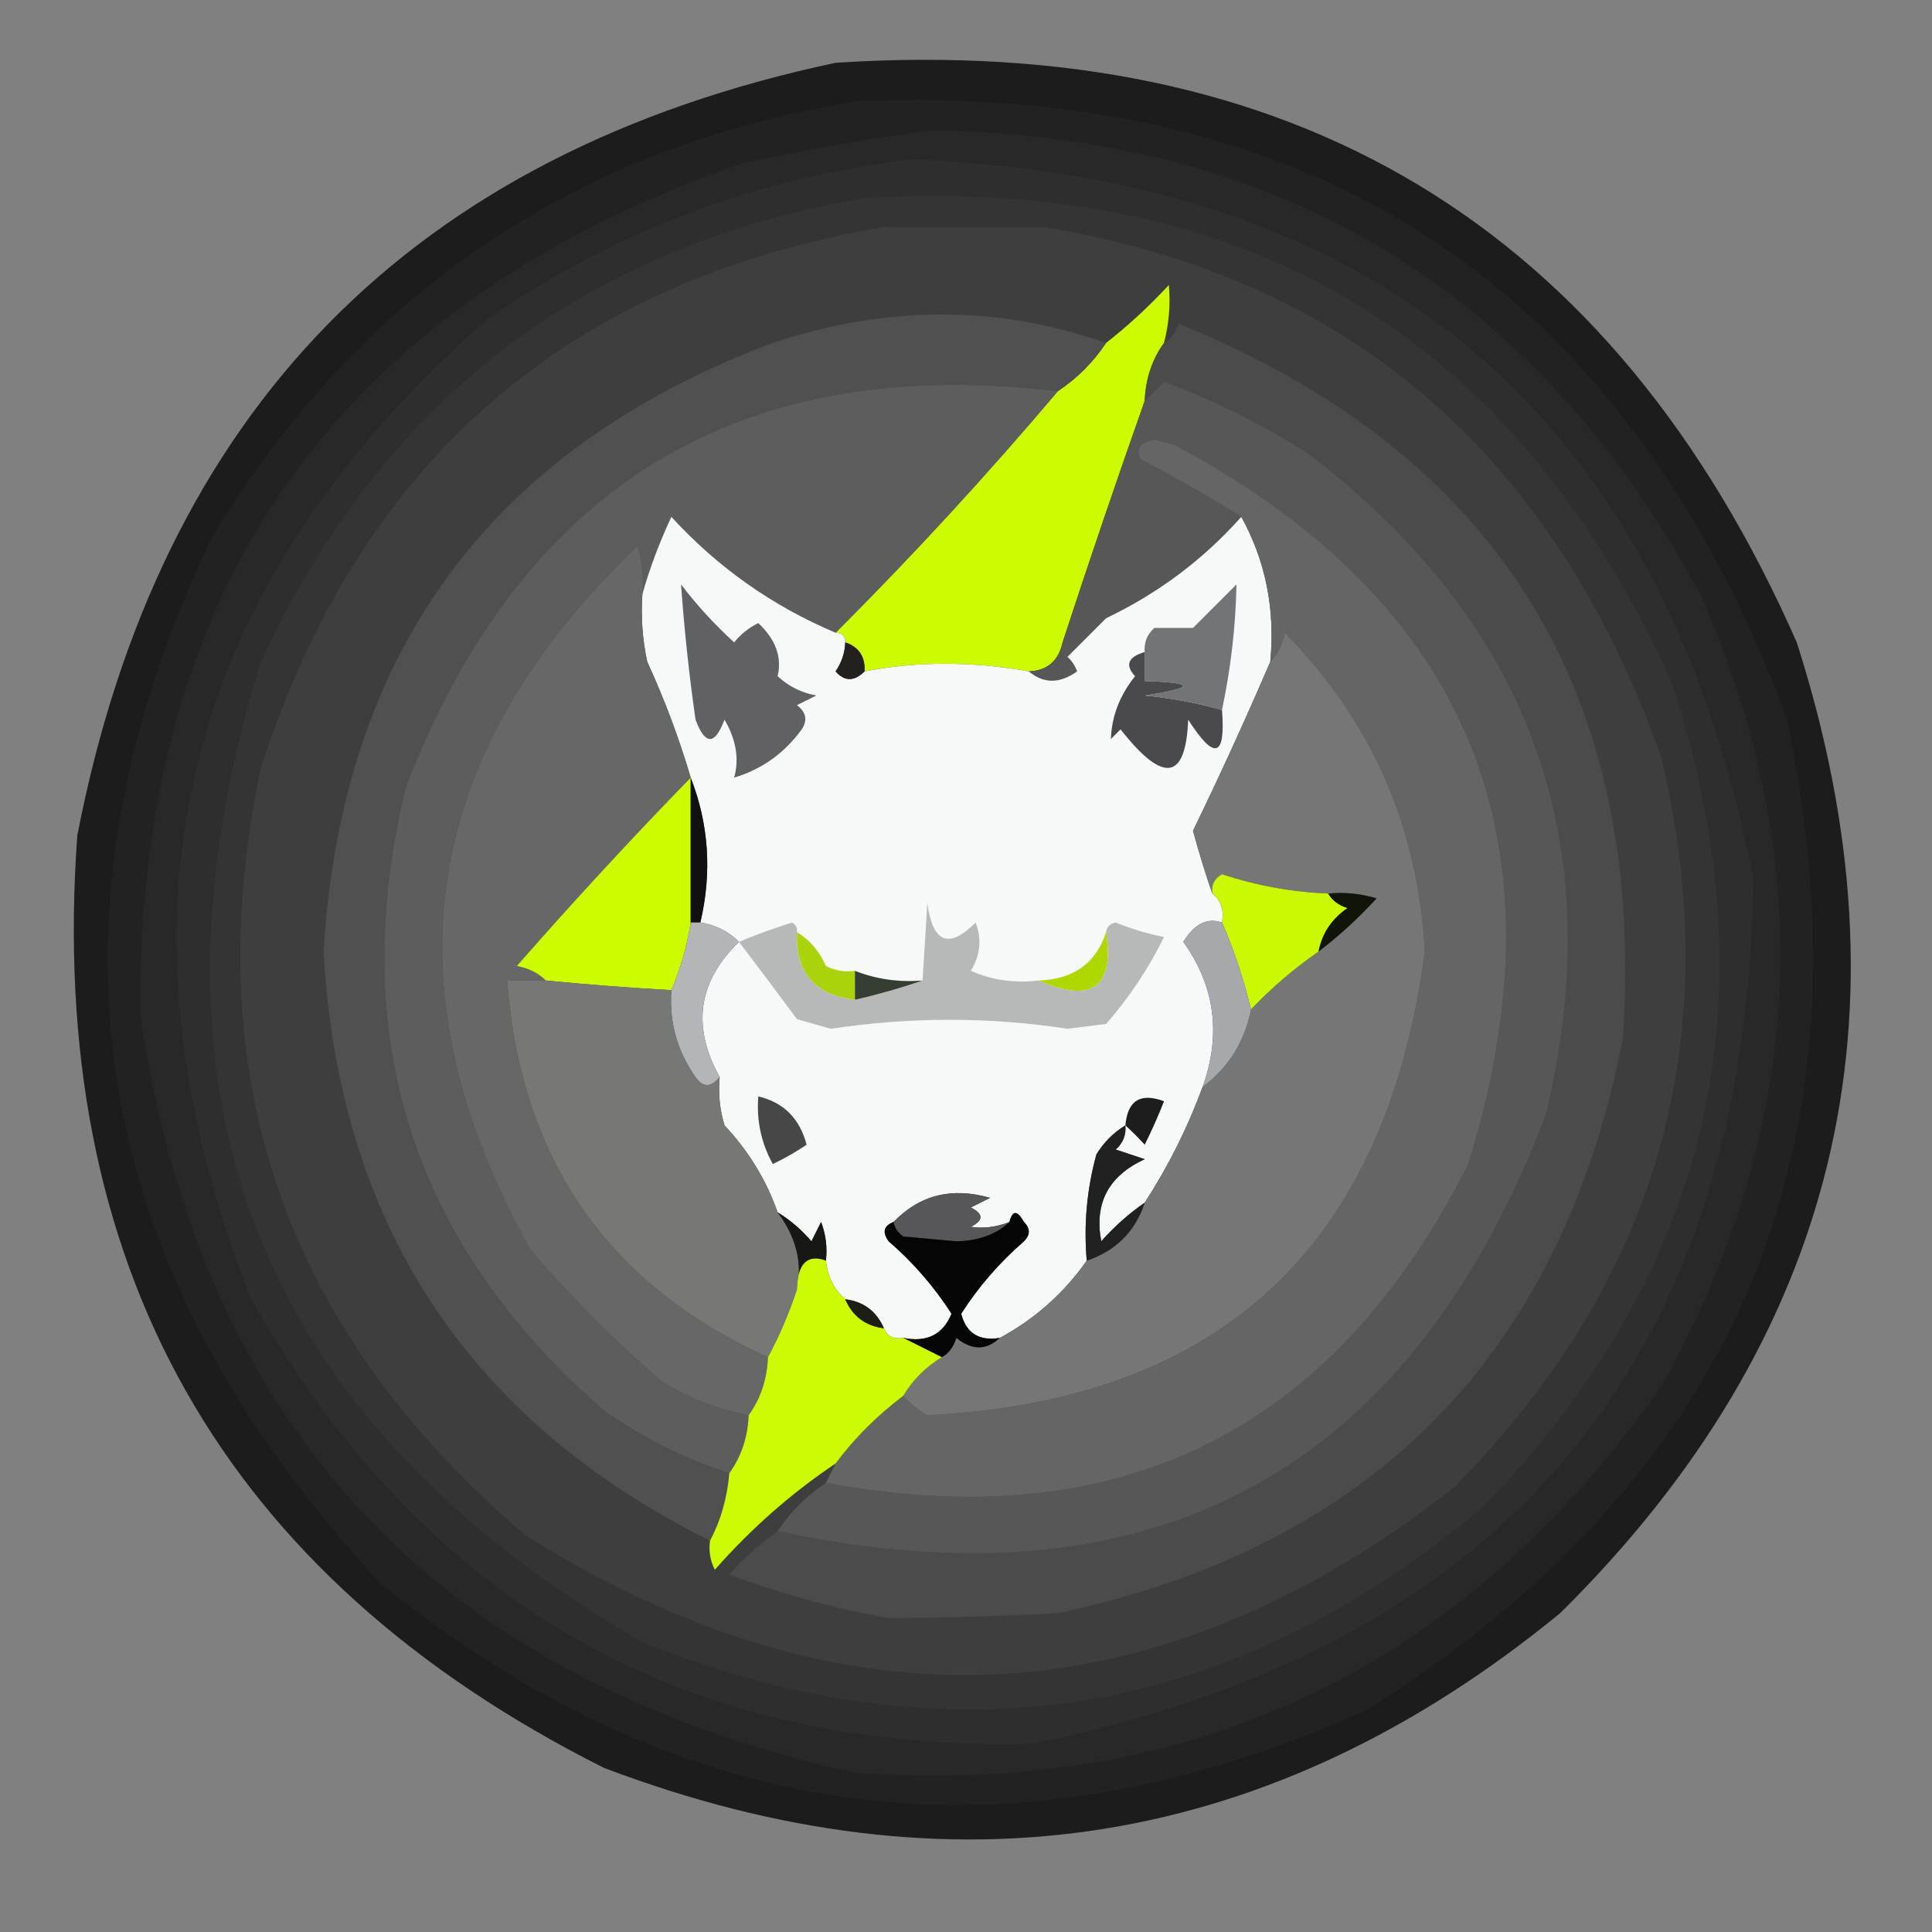<?xml version="1.0" encoding="UTF-8"?>
<!DOCTYPE svg PUBLIC "-//W3C//DTD SVG 1.1//EN" "http://www.w3.org/Graphics/SVG/1.1/DTD/svg11.dtd">
<svg xmlns="http://www.w3.org/2000/svg" version="1.1" width="200px" height="200px" style="shape-rendering:geometricPrecision; text-rendering:geometricPrecision; image-rendering:optimizeQuality; fill-rule:evenodd; clip-rule:evenodd" xmlns:xlink="http://www.w3.org/1999/xlink">
<rect width="100%" height="100%" fill="#808080" stroke="none"/>
<g><path style="opacity:1" fill="#1c1c1c" d="M 86.5,6.5 C 133.86,3.413 167.026,23.413 186,66.5C 198.377,105.111 190.21,138.611 161.5,167C 131.682,191.404 98.682,196.737 62.5,183C 22.967,163.119 4.8,130.952 8,86.5C 16.532,42.469 42.698,15.802 86.5,6.5 Z"/></g>
<g><path style="opacity:1" fill="#222222" d="M 88.5,10.5 C 136.278,8.462 168.445,29.796 185,74.5C 194.241,118.784 179.741,152.951 141.5,177C 104.805,193.554 70.805,189.221 39.5,164C 8.897,131.254 3.064,95.087 22,55.5C 37.366,30.277 59.533,15.277 88.5,10.5 Z"/></g>
<g><path style="opacity:1" fill="#282828" d="M 96.5,13.5 C 132.494,14.032 158.994,30.032 176,61.5C 188.277,89.222 186.943,116.555 172,143.5C 151.474,172.684 123.641,186.017 88.5,183.5C 45.465,174.031 20.798,147.864 14.5,105C 14.173,61.019 34.84,31.685 76.5,17C 83.257,15.502 89.923,14.335 96.5,13.5 Z"/></g>
<g><path style="opacity:1" fill="#2e2e2e" d="M 94.5,16.5 C 143.284,18.52 172.284,43.353 181.5,91C 180.892,140.598 156.058,170.432 107,180.5C 70.972,181.457 43.972,166.124 26,134.5C 10.351,94.804 18.518,60.971 50.5,33C 63.888,23.794 78.554,18.294 94.5,16.5 Z"/></g>
<g><path style="opacity:1" fill="#353434" d="M 89.5,20.5 C 129.007,18.153 156.841,34.82 173,70.5C 183.71,103.112 177.21,131.612 153.5,156C 127.405,178.028 98.405,182.694 66.5,170C 26.45,146.877 13.283,113.044 27,68.5C 39.531,41.505 60.364,25.505 89.5,20.5 Z"/></g>
<g><path style="opacity:1" fill="#3e3e3e" d="M 91.5,23.5 C 96.945,23.522 102.445,23.522 108,23.5C 139.578,28.668 160.911,47.001 172,78.5C 178.805,107.456 171.638,132.623 150.5,154C 119.719,178.072 87.719,179.739 54.5,159C 29.472,137.816 20.305,111.316 27,79.5C 37.258,47.734 58.758,29.068 91.5,23.5 Z"/></g>
<g><path style="opacity:1" fill="#cdfb02" d="M 120.5,35.5 C 119.262,37.214 118.595,39.214 118.5,41.5C 115.603,49.688 112.77,58.021 110,66.5C 109.578,68.426 108.411,69.426 106.5,69.5C 100.607,68.449 94.941,68.449 89.5,69.5C 89.573,67.973 88.906,66.973 87.5,66.5C 87.5,65.833 87.167,65.5 86.5,65.5C 94.535,57.467 102.202,49.133 109.5,40.5C 111.5,39.167 113.167,37.5 114.5,35.5C 116.797,33.706 118.963,31.706 121,29.5C 121.18,31.488 121.014,33.488 120.5,35.5 Z"/></g>
<g><path style="opacity:1" fill="#515051" d="M 114.5,35.5 C 113.167,37.5 111.5,39.167 109.5,40.5C 76.57,36.564 54.07,50.231 42,81.5C 35.789,107.199 42.622,128.699 62.5,146C 66.529,148.839 70.862,151.006 75.5,152.5C 75.278,155.067 74.612,157.401 73.5,159.5C 48.396,146.975 35.062,126.642 33.5,98.5C 35.368,67.428 50.868,46.428 80,35.5C 91.796,31.577 103.296,31.577 114.5,35.5 Z"/></g>
<g><path style="opacity:1" fill="#4b4b4b" d="M 80.5,158.5 C 119.362,166.822 145.862,152.488 160,115.5C 166.781,87.522 158.615,64.688 135.5,47C 130.779,43.973 125.779,41.473 120.5,39.5C 119.818,40.243 119.151,40.909 118.5,41.5C 118.595,39.214 119.262,37.214 120.5,35.5C 121.222,35.083 121.722,34.416 122,33.5C 155.079,46.968 170.412,71.635 168,107.5C 161.615,140.218 142.115,160.051 109.5,167C 103.517,167.307 97.684,167.474 92,167.5C 86.347,166.504 80.847,165.004 75.5,163C 77.037,161.293 78.704,159.793 80.5,158.5 Z"/></g>
<g><path style="opacity:1" fill="#575757" d="M 80.5,158.5 C 81.833,156.5 83.5,154.833 85.5,153.5C 115.921,159.19 138.087,148.19 152,120.5C 162.343,87.182 152.176,62.349 121.5,46C 120.833,45.833 120.167,45.667 119.5,45.5C 118.068,45.733 117.568,46.4 118,47.5C 121.612,49.387 125.112,51.387 128.5,53.5C 124.583,57.906 119.917,61.406 114.5,64C 113.167,65.333 111.833,66.667 110.5,68C 110.957,68.414 111.291,68.914 111.5,69.5C 109.701,70.788 108.035,70.788 106.5,69.5C 108.411,69.426 109.578,68.426 110,66.5C 112.77,58.021 115.603,49.688 118.5,41.5C 119.151,40.909 119.818,40.243 120.5,39.5C 125.779,41.473 130.779,43.973 135.5,47C 158.615,64.688 166.781,87.522 160,115.5C 145.862,152.488 119.362,166.822 80.5,158.5 Z"/></g>
<g><path style="opacity:1" fill="#5d5d5d" d="M 109.5,40.5 C 102.202,49.133 94.535,57.467 86.5,65.5C 79.948,62.727 74.281,58.727 69.5,53.5C 68.247,56.184 67.247,58.85 66.5,61.5C 66.66,59.801 66.493,58.134 66,56.5C 43.408,78.102 39.742,102.436 55,129.5C 59.167,134.333 63.667,138.833 68.5,143C 71.309,144.741 74.309,145.908 77.5,146.5C 77.405,148.786 76.738,150.786 75.5,152.5C 70.862,151.006 66.529,148.839 62.5,146C 42.622,128.699 35.789,107.199 42,81.5C 54.07,50.231 76.57,36.564 109.5,40.5 Z"/></g>
<g><path style="opacity:1" fill="#f7f8f8" d="M 86.5,65.5 C 87.167,65.5 87.5,65.833 87.5,66.5C 87.461,67.583 87.127,68.583 86.5,69.5C 87.425,70.562 88.425,70.562 89.5,69.5C 94.941,68.449 100.607,68.449 106.5,69.5C 108.035,70.788 109.701,70.788 111.5,69.5C 111.291,68.914 110.957,68.414 110.5,68C 111.833,66.667 113.167,65.333 114.5,64C 119.917,61.406 124.583,57.906 128.5,53.5C 131.018,58.061 132.018,63.061 131.5,68.5C 128.952,74.427 126.285,80.261 123.5,86C 124.117,88.277 124.784,90.444 125.5,92.5C 126.404,93.209 126.737,94.209 126.5,95.5C 124.971,94.973 123.638,95.64 122.5,97.5C 125.774,102.089 126.441,107.089 124.5,112.5C 122.951,116.718 120.951,120.718 118.5,124.5C 116.871,125.625 115.371,126.959 114,128.5C 113.25,124.56 114.75,121.726 118.5,120C 117.5,119.667 116.5,119.333 115.5,119C 116.252,118.329 116.586,117.496 116.5,116.5C 115.288,117.23 114.288,118.23 113.5,119.5C 112.511,123.107 112.177,126.774 112.5,130.5C 110.12,133.881 107.12,136.547 103.5,138.5C 101.365,138.853 100.032,138.02 99.5,136C 101.28,133.216 103.447,130.716 106,128.5C 106.667,127.833 106.667,127.167 106,126.5C 105.31,125.262 104.81,125.262 104.5,126.5C 103.153,127.028 101.819,127.195 100.5,127C 101.833,126.333 101.833,125.667 100.5,125C 101.167,124.667 101.833,124.333 102.5,124C 98.537,122.863 95.204,123.697 92.5,126.5C 91.475,126.897 91.308,127.563 92,128.5C 94.553,130.716 96.72,133.216 98.5,136C 97.615,138.157 95.948,138.99 93.5,138.5C 92.508,138.672 91.842,138.338 91.5,137.5C 90.738,135.738 89.404,134.738 87.5,134.5C 86.326,133.486 85.66,132.153 85.5,130.5C 85.657,129.127 85.49,127.793 85,126.5C 84.667,127.167 84.333,127.833 84,128.5C 82.961,127.29 81.794,126.29 80.5,125.5C 79.316,122.139 77.483,119.139 75,116.5C 74.507,114.866 74.34,113.199 74.5,111.5C 71.588,106.261 72.255,101.594 76.5,97.5C 75.395,96.4 74.062,95.733 72.5,95.5C 73.715,90.324 73.382,85.324 71.5,80.5C 70.298,76.422 68.798,72.422 67,68.5C 66.503,66.19 66.337,63.857 66.5,61.5C 67.247,58.85 68.247,56.184 69.5,53.5C 74.281,58.727 79.948,62.727 86.5,65.5 Z"/></g>
<g><path style="opacity:1" fill="#676767" d="M 66.5,61.5 C 66.337,63.857 66.503,66.19 67,68.5C 68.798,72.422 70.298,76.422 71.5,80.5C 65.366,86.804 59.366,93.304 53.5,100C 54.737,100.232 55.737,100.732 56.5,101.5C 55.167,101.5 53.833,101.5 52.5,101.5C 53.883,119.977 62.883,132.977 79.5,140.5C 79.405,142.786 78.738,144.786 77.5,146.5C 74.309,145.908 71.309,144.741 68.5,143C 63.667,138.833 59.167,134.333 55,129.5C 39.742,102.436 43.408,78.102 66,56.5C 66.493,58.134 66.66,59.801 66.5,61.5 Z"/></g>
<g><path style="opacity:1" fill="#656565" d="M 85.5,153.5 C 85.833,152.833 86.167,152.167 86.5,151.5C 88.452,148.882 90.785,146.548 93.5,144.5C 94.172,145.267 95.005,145.934 96,146.5C 126.329,145.015 143.495,129.015 147.5,98.5C 146.82,85.609 141.986,74.609 133,65.5C 132.768,66.737 132.268,67.737 131.5,68.5C 132.018,63.061 131.018,58.061 128.5,53.5C 125.112,51.387 121.612,49.387 118,47.5C 117.568,46.4 118.068,45.733 119.5,45.5C 120.167,45.667 120.833,45.833 121.5,46C 152.176,62.349 162.343,87.182 152,120.5C 138.087,148.19 115.921,159.19 85.5,153.5 Z"/></g>
<g><path style="opacity:1" fill="#737476" d="M 126.5,73.5 C 123.921,72.772 121.254,72.272 118.5,72C 123.794,71.182 123.794,70.682 118.5,70.5C 118.5,69.5 118.5,68.5 118.5,67.5C 118.414,66.504 118.748,65.671 119.5,65C 120.833,65 122.167,65 123.5,65C 125,63.5 126.5,62 128,60.5C 127.916,64.845 127.416,69.178 126.5,73.5 Z"/></g>
<g><path style="opacity:1" fill="#616164" d="M 70.5,60.5 C 72.099,62.604 73.932,64.604 76,66.5C 76.689,65.643 77.522,64.977 78.5,64.5C 80.303,66.205 80.969,68.038 80.5,70C 81.623,71.044 82.956,71.71 84.5,72C 83.833,72.333 83.167,72.667 82.5,73C 83.451,73.718 83.617,74.551 83,75.5C 81.201,77.972 78.868,79.639 76,80.5C 76.536,78.553 76.202,76.553 75,74.5C 74,77.167 73,77.167 72,74.5C 71.335,69.844 70.835,65.177 70.5,60.5 Z"/></g>
<g><path style="opacity:1" fill="#24201f" d="M 87.5,66.5 C 88.906,66.973 89.573,67.973 89.5,69.5C 88.425,70.562 87.425,70.562 86.5,69.5C 87.127,68.583 87.461,67.583 87.5,66.5 Z"/></g>
<g><path style="opacity:1" fill="#767676" d="M 93.5,144.5 C 94.5,142.833 95.833,141.5 97.5,140.5C 98.222,140.082 98.722,139.416 99,138.5C 100.616,139.801 102.116,139.801 103.5,138.5C 107.12,136.547 110.12,133.881 112.5,130.5C 115.522,129.478 117.522,127.478 118.5,124.5C 120.951,120.718 122.951,116.718 124.5,112.5C 127.164,110.516 128.831,107.849 129.5,104.5C 131.607,102.273 133.94,100.273 136.5,98.5C 138.63,96.873 140.63,95.04 142.5,93C 140.866,92.507 139.199,92.34 137.5,92.5C 133.738,92.348 130.072,91.681 126.5,90.5C 125.702,90.957 125.369,91.624 125.5,92.5C 124.784,90.444 124.117,88.277 123.5,86C 126.285,80.261 128.952,74.427 131.5,68.5C 132.268,67.737 132.768,66.737 133,65.5C 141.986,74.609 146.82,85.609 147.5,98.5C 143.495,129.015 126.329,145.015 96,146.5C 95.005,145.934 94.172,145.267 93.5,144.5 Z"/></g>
<g><path style="opacity:1" fill="#4a4a4c" d="M 118.5,67.5 C 118.5,68.5 118.5,69.5 118.5,70.5C 123.794,70.682 123.794,71.182 118.5,72C 121.254,72.272 123.921,72.772 126.5,73.5C 126.89,78.422 125.723,78.756 123,74.5C 122.755,80.81 120.422,81.144 116,75.5C 115.667,75.833 115.333,76.167 115,76.5C 115.079,74.154 115.912,71.987 117.5,70C 116.434,68.841 116.767,68.008 118.5,67.5 Z"/></g>
<g><path style="opacity:1" fill="#cdfc01" d="M 71.5,80.5 C 71.5,85.5 71.5,90.5 71.5,95.5C 71.122,97.921 70.455,100.254 69.5,102.5C 65.158,102.261 60.824,101.927 56.5,101.5C 55.737,100.732 54.737,100.232 53.5,100C 59.366,93.304 65.366,86.804 71.5,80.5 Z"/></g>
<g><path style="opacity:1" fill="#111111" d="M 71.5,80.5 C 73.382,85.324 73.715,90.324 72.5,95.5C 72.167,95.5 71.833,95.5 71.5,95.5C 71.5,90.5 71.5,85.5 71.5,80.5 Z"/></g>
<g><path style="opacity:1" fill="#cbf901" d="M 137.5,92.5 C 137.918,93.222 138.584,93.722 139.5,94C 137.859,95.129 136.859,96.629 136.5,98.5C 133.94,100.273 131.607,102.273 129.5,104.5C 128.735,101.33 127.735,98.33 126.5,95.5C 126.737,94.209 126.404,93.209 125.5,92.5C 125.369,91.624 125.702,90.957 126.5,90.5C 130.072,91.681 133.738,92.348 137.5,92.5 Z"/></g>
<g><path style="opacity:1" fill="#10150a" d="M 137.5,92.5 C 139.199,92.34 140.866,92.507 142.5,93C 140.63,95.04 138.63,96.873 136.5,98.5C 136.859,96.629 137.859,95.129 139.5,94C 138.584,93.722 137.918,93.222 137.5,92.5 Z"/></g>
<g><path style="opacity:1" fill="#b3b5b9" d="M 71.5,95.5 C 71.833,95.5 72.167,95.5 72.5,95.5C 74.062,95.733 75.395,96.4 76.5,97.5C 72.255,101.594 71.588,106.261 74.5,111.5C 73.603,112.598 72.77,112.598 72,111.5C 70.092,108.794 69.259,105.794 69.5,102.5C 70.455,100.254 71.122,97.921 71.5,95.5 Z"/></g>
<g><path style="opacity:1" fill="#b7b9b9" d="M 107.5,101.5 C 113.032,103.898 115.366,102.231 114.5,96.5C 114.56,95.957 114.893,95.624 115.5,95.5C 117.115,96.154 118.782,96.654 120.5,97C 118.892,100.272 116.892,103.272 114.5,106C 113.167,106.167 111.833,106.333 110.5,106.5C 102.419,105.259 94.252,105.259 86,106.5C 84.833,106.167 83.667,105.833 82.5,105.5C 80.479,102.765 78.479,100.099 76.5,97.5C 78.218,96.776 80.052,96.109 82,95.5C 82.399,95.728 82.565,96.062 82.5,96.5C 82.32,100.656 84.32,102.99 88.5,103.5C 90.952,102.935 93.285,102.268 95.5,101.5C 95.648,99.066 95.814,96.4 96,93.5C 96.549,97.617 98.216,98.284 101,95.5C 101.651,97.235 101.485,98.902 100.5,100.5C 102.743,101.474 105.076,101.808 107.5,101.5 Z"/></g>
<g><path style="opacity:1" fill="#a6a8ac" d="M 126.5,95.5 C 127.735,98.33 128.735,101.33 129.5,104.5C 128.831,107.849 127.164,110.516 124.5,112.5C 126.441,107.089 125.774,102.089 122.5,97.5C 123.638,95.64 124.971,94.973 126.5,95.5 Z"/></g>
<g><path style="opacity:1" fill="#afd702" d="M 114.5,96.5 C 115.366,102.231 113.032,103.898 107.5,101.5C 111.119,101.389 113.453,99.722 114.5,96.5 Z"/></g>
<g><path style="opacity:1" fill="#abd30b" d="M 82.5,96.5 C 83.837,97.315 84.837,98.481 85.5,100C 86.448,100.483 87.448,100.649 88.5,100.5C 88.5,101.5 88.5,102.5 88.5,103.5C 84.32,102.99 82.32,100.656 82.5,96.5 Z"/></g>
<g><path style="opacity:1" fill="#353e30" d="M 88.5,100.5 C 90.717,101.369 93.05,101.702 95.5,101.5C 93.285,102.268 90.952,102.935 88.5,103.5C 88.5,102.5 88.5,101.5 88.5,100.5 Z"/></g>
<g><path style="opacity:1" fill="#777776" d="M 56.5,101.5 C 60.824,101.927 65.158,102.261 69.5,102.5C 69.259,105.794 70.092,108.794 72,111.5C 72.77,112.598 73.603,112.598 74.5,111.5C 74.34,113.199 74.507,114.866 75,116.5C 77.483,119.139 79.316,122.139 80.5,125.5C 82.418,128.064 83.084,130.731 82.5,133.5C 81.677,135.987 80.677,138.321 79.5,140.5C 62.883,132.977 53.883,119.977 52.5,101.5C 53.833,101.5 55.167,101.5 56.5,101.5 Z"/></g>
<g><path style="opacity:1" fill="#1d1d1d" d="M 116.5,116.5 C 116.722,113.924 118.055,113.09 120.5,114C 119.91,115.509 119.244,117.009 118.5,118.5C 117.818,117.757 117.151,117.091 116.5,116.5 Z"/></g>
<g><path style="opacity:1" fill="#474747" d="M 78.5,113.5 C 81.121,114.121 82.788,115.788 83.5,118.5C 82.372,119.262 81.205,119.929 80,120.5C 78.798,118.323 78.298,115.989 78.5,113.5 Z"/></g>
<g><path style="opacity:1" fill="#575759" d="M 104.5,126.5 C 103.129,127.787 101.295,128.453 99,128.5C 97.167,128.333 95.333,128.167 93.5,128C 92.944,127.617 92.611,127.117 92.5,126.5C 95.204,123.697 98.537,122.863 102.5,124C 101.833,124.333 101.167,124.667 100.5,125C 101.833,125.667 101.833,126.333 100.5,127C 101.819,127.195 103.153,127.028 104.5,126.5 Z"/></g>
<g><path style="opacity:1" fill="#171815" d="M 80.5,125.5 C 81.794,126.29 82.961,127.29 84,128.5C 84.333,127.833 84.667,127.167 85,126.5C 85.49,127.793 85.657,129.127 85.5,130.5C 83.563,129.805 82.563,130.805 82.5,133.5C 83.084,130.731 82.418,128.064 80.5,125.5 Z"/></g>
<g><path style="opacity:1" fill="#050505" d="M 103.5,138.5 C 102.116,139.801 100.616,139.801 99,138.5C 98.722,139.416 98.222,140.082 97.5,140.5C 96.167,139.833 94.833,139.167 93.5,138.5C 95.948,138.99 97.615,138.157 98.5,136C 96.72,133.216 94.553,130.716 92,128.5C 91.308,127.563 91.475,126.897 92.5,126.5C 92.611,127.117 92.944,127.617 93.5,128C 95.333,128.167 97.167,128.333 99,128.5C 101.295,128.453 103.129,127.787 104.5,126.5C 104.81,125.262 105.31,125.262 106,126.5C 106.667,127.167 106.667,127.833 106,128.5C 103.447,130.716 101.28,133.216 99.5,136C 100.032,138.02 101.365,138.853 103.5,138.5 Z"/></g>
<g><path style="opacity:1" fill="#212121" d="M 116.5,116.5 C 116.586,117.496 116.252,118.329 115.5,119C 116.5,119.333 117.5,119.667 118.5,120C 114.75,121.726 113.25,124.56 114,128.5C 115.371,126.959 116.871,125.625 118.5,124.5C 117.522,127.478 115.522,129.478 112.5,130.5C 112.177,126.774 112.511,123.107 113.5,119.5C 114.288,118.23 115.288,117.23 116.5,116.5 Z"/></g>
<g><path style="opacity:1" fill="#ccfb04" d="M 85.5,130.5 C 85.66,132.153 86.326,133.486 87.5,134.5C 88.262,136.262 89.596,137.262 91.5,137.5C 91.842,138.338 92.508,138.672 93.5,138.5C 94.833,139.167 96.167,139.833 97.5,140.5C 95.833,141.5 94.5,142.833 93.5,144.5C 90.785,146.548 88.452,148.882 86.5,151.5C 81.928,154.563 77.761,158.23 74,162.5C 73.517,161.552 73.35,160.552 73.5,159.5C 74.612,157.401 75.278,155.067 75.5,152.5C 76.738,150.786 77.405,148.786 77.5,146.5C 78.738,144.786 79.405,142.786 79.5,140.5C 80.677,138.321 81.677,135.987 82.5,133.5C 82.563,130.805 83.563,129.805 85.5,130.5 Z"/></g>
<g><path style="opacity:1" fill="#1d1e14" d="M 87.5,134.5 C 89.404,134.738 90.738,135.738 91.5,137.5C 89.596,137.262 88.262,136.262 87.5,134.5 Z"/></g>
</svg>
